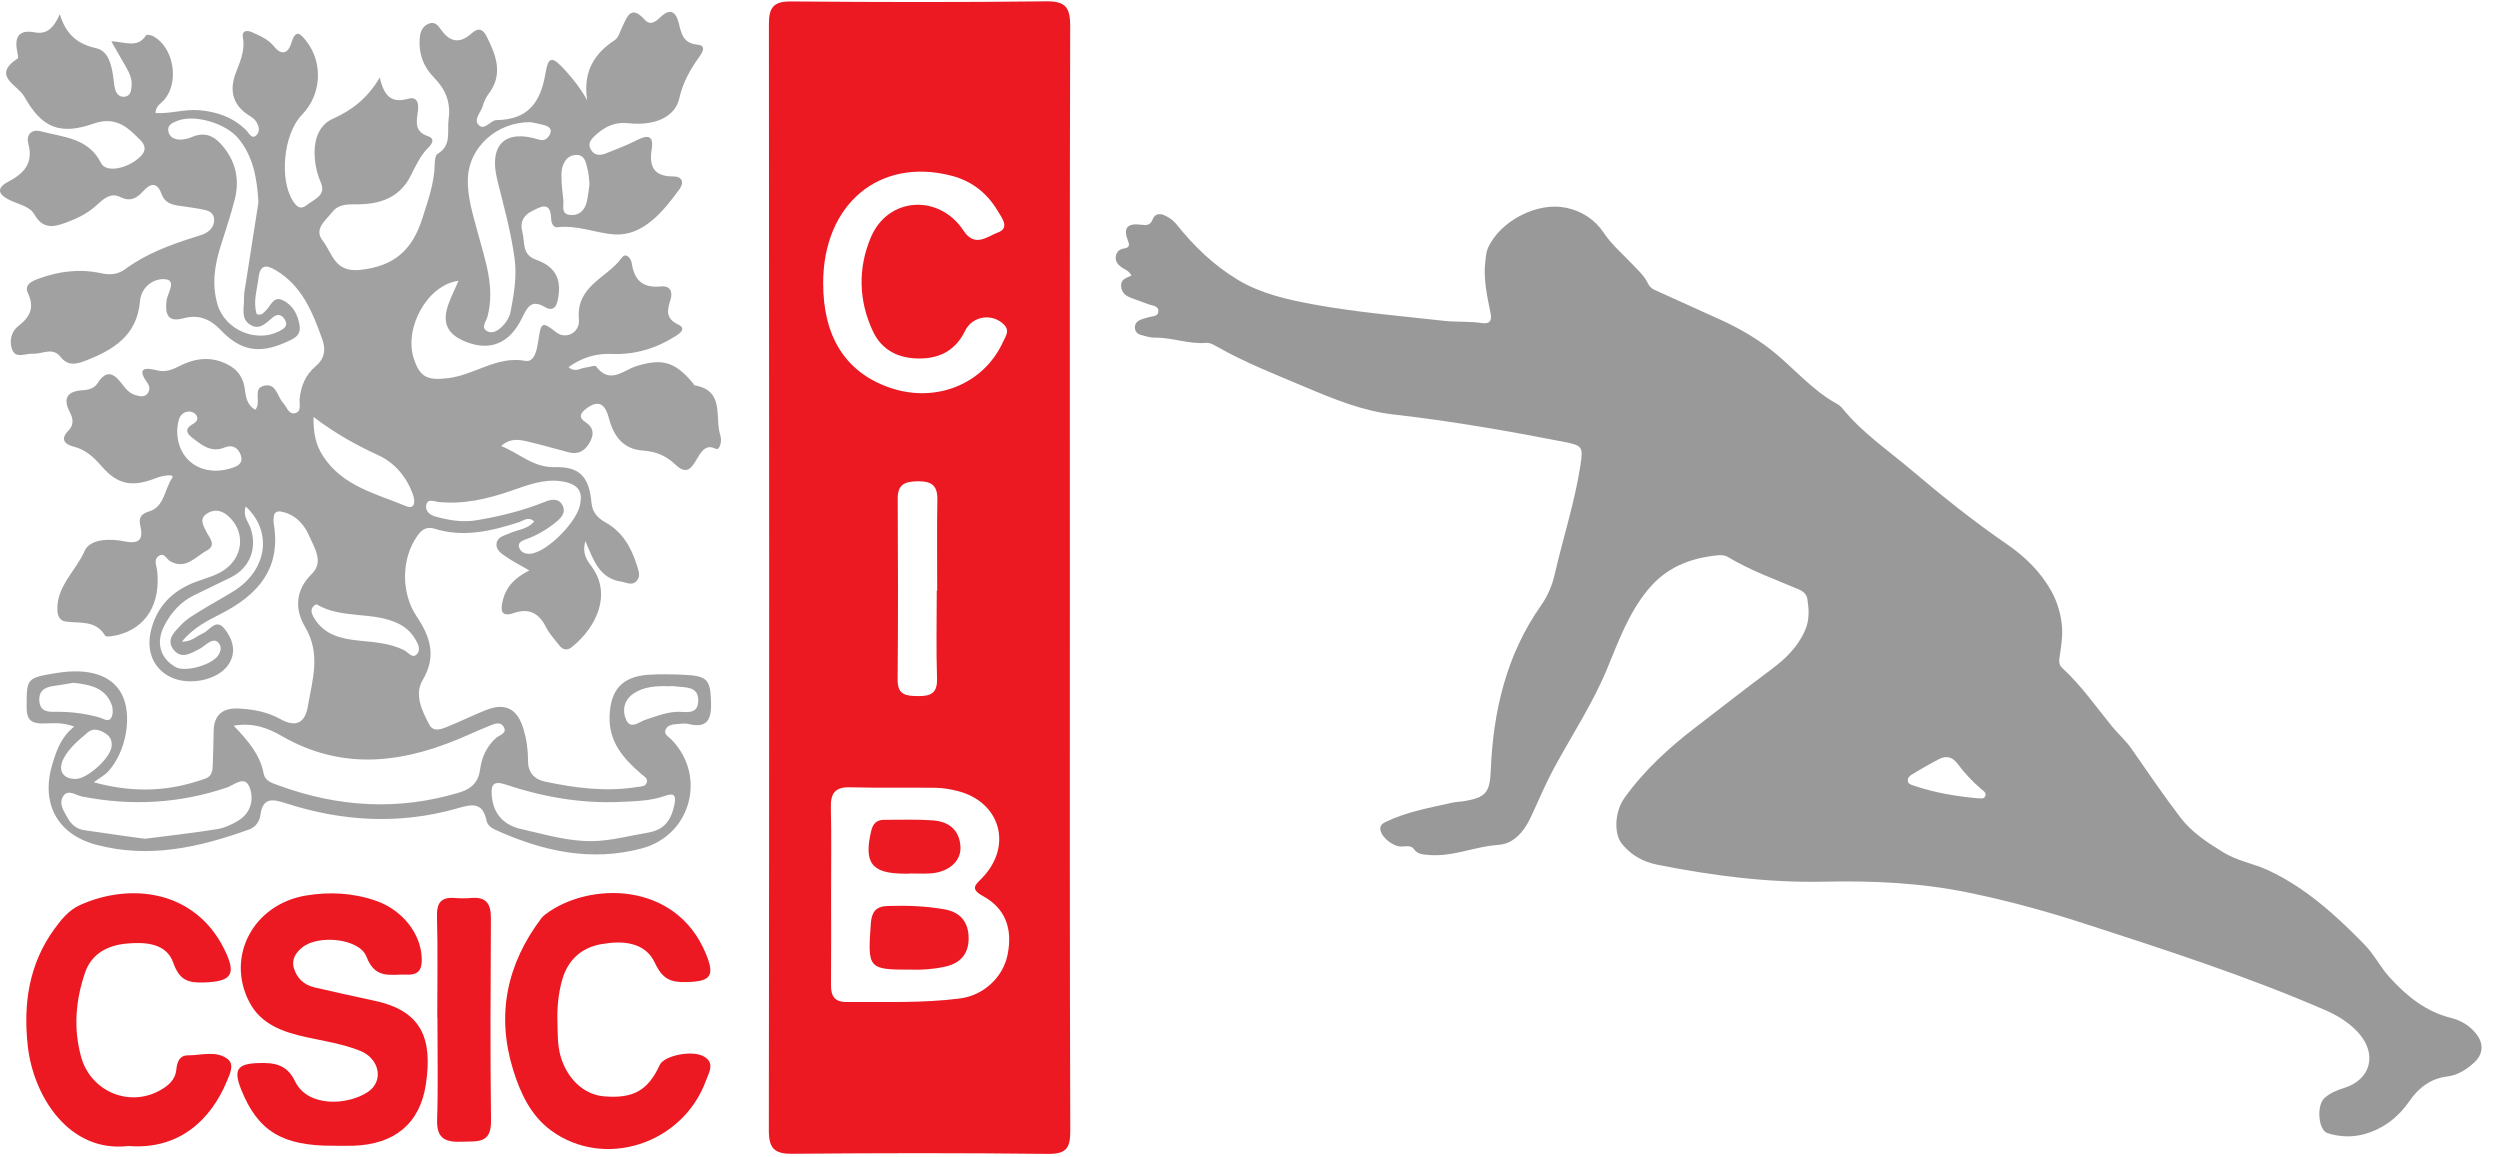 <?xml version="1.0" encoding="UTF-8" standalone="no"?>
<svg width="121px" height="56px" viewBox="0 0 121 56" version="1.1" xmlns="http://www.w3.org/2000/svg" xmlns:xlink="http://www.w3.org/1999/xlink">
    <!-- Generator: sketchtool 3.7.2 (28276) - http://www.bohemiancoding.com/sketch -->
    <title>38A3FAAA-2EA1-43D6-A0B8-5AC3F7860F19</title>
    <desc>Created with sketchtool.</desc>
    <defs></defs>
    <g id="000.-System" stroke="none" stroke-width="1" fill="none" fill-rule="evenodd">
        <g id="System" transform="translate(-3721, -1739)">
            <g id="Group-4" transform="translate(3721, 1739)">
                <g id="Group">
                    <path d="M45.339,28.588 L45.36,28.588 C45.36,27.113 45.342,25.638 45.368,24.164 C45.38,23.474 45.052,23.286 44.425,23.294 C43.828,23.301 43.444,23.418 43.449,24.134 C43.466,27.053 43.47,29.973 43.445,32.892 C43.439,33.649 43.86,33.683 44.431,33.691 C45.051,33.699 45.377,33.551 45.352,32.831 C45.305,31.418 45.339,30.003 45.339,28.588 L45.339,28.588 Z M39.841,13.702 C39.84,16.283 40.909,17.988 42.999,18.741 C45.246,19.551 47.609,18.617 48.551,16.538 C48.669,16.279 48.887,16.014 48.597,15.716 C48.044,15.146 47.068,15.28 46.712,16.008 C46.267,16.921 45.54,17.339 44.546,17.351 C43.524,17.364 42.694,16.976 42.253,16.042 C41.55,14.553 41.519,12.969 42.152,11.482 C42.987,9.518 45.461,9.374 46.64,11.171 C47.187,12.004 47.801,11.433 48.295,11.254 C48.898,11.036 48.478,10.527 48.289,10.209 C47.78,9.35 47.04,8.761 46.052,8.505 C42.563,7.602 39.843,9.876 39.841,13.702 L39.841,13.702 Z M40.224,43.315 C40.224,44.758 40.234,46.201 40.219,47.643 C40.214,48.18 40.362,48.501 40.975,48.496 C42.807,48.483 44.642,48.561 46.466,48.325 C47.609,48.177 48.548,47.3 48.768,46.205 C49.023,44.938 48.657,43.963 47.572,43.368 C46.912,43.006 47.231,42.812 47.556,42.47 C49.024,40.925 48.412,38.811 46.353,38.286 C46.006,38.197 45.643,38.134 45.287,38.129 C43.905,38.109 42.521,38.142 41.139,38.105 C40.416,38.086 40.198,38.396 40.214,39.077 C40.246,40.489 40.223,41.902 40.224,43.315 L40.224,43.315 Z M51.781,28 C51.782,36.909 51.77,45.817 51.801,54.726 C51.804,55.581 51.603,55.858 50.712,55.848 C46.589,55.801 42.466,55.806 38.343,55.843 C37.474,55.851 37.211,55.575 37.212,54.71 C37.233,36.863 37.232,19.016 37.215,1.169 C37.214,0.365 37.436,0.062 38.283,0.07 C42.406,0.105 46.53,0.113 50.653,0.064 C51.609,0.052 51.799,0.408 51.797,1.275 C51.771,10.183 51.781,19.092 51.781,28 L51.781,28 Z" id="Fill-3" fill="#EC1822"></path>
                    <path d="M28.531,8.92 C28.506,8.681 28.507,8.499 28.466,8.327 C28.377,7.959 28.344,7.448 27.838,7.501 C27.378,7.548 27.179,7.99 27.173,8.438 C27.168,8.854 27.22,9.271 27.266,9.685 C27.296,9.955 27.135,10.355 27.582,10.402 C28.031,10.449 28.31,10.177 28.406,9.745 C28.469,9.455 28.496,9.158 28.531,8.92 L28.531,8.92 Z M3.68,37.7 C4.233,37.685 5.303,36.722 5.396,36.164 C5.446,35.861 5.334,35.632 5.082,35.483 C4.816,35.325 4.518,35.219 4.248,35.448 C3.817,35.815 3.367,36.179 3.094,36.683 C2.77,37.281 3.04,37.717 3.68,37.7 L3.68,37.7 Z M8.575,20.844 C8.569,22.283 9.762,23.072 11.114,22.684 C11.444,22.589 11.8,22.463 11.652,22.028 C11.539,21.692 11.262,21.495 10.867,21.659 C10.23,21.924 9.775,21.551 9.325,21.203 C9.11,21.036 8.887,20.815 9.262,20.571 C9.444,20.453 9.651,20.346 9.498,20.089 C9.447,20.004 9.311,19.932 9.207,19.922 C8.934,19.896 8.74,20.058 8.661,20.299 C8.589,20.522 8.586,20.767 8.575,20.844 L8.575,20.844 Z M3.556,33.046 C3.258,33.095 2.933,33.156 2.607,33.199 C2.164,33.257 1.861,33.438 1.905,33.944 C1.951,34.454 2.339,34.458 2.704,34.452 C3.43,34.442 4.141,34.533 4.838,34.733 C5.029,34.788 5.261,34.978 5.393,34.723 C5.477,34.558 5.473,34.297 5.407,34.116 C5.098,33.273 4.353,33.137 3.556,33.046 L3.556,33.046 Z M32.397,33.215 C31.732,33.19 31.162,33.24 30.67,33.563 C30.204,33.869 30.104,34.381 30.304,34.834 C30.521,35.326 30.92,34.943 31.223,34.843 C31.704,34.683 32.173,34.501 32.688,34.455 C33.118,34.417 33.779,34.664 33.795,33.919 C33.81,33.182 33.146,33.289 32.666,33.217 C32.549,33.2 32.427,33.215 32.397,33.215 L32.397,33.215 Z M15.314,29.245 C14.953,29.428 15.08,29.699 15.207,29.915 C15.69,30.73 16.507,30.917 17.363,31.005 C18.108,31.081 18.857,31.124 19.548,31.462 C19.747,31.56 19.95,31.888 20.161,31.677 C20.407,31.432 20.212,31.115 20.05,30.859 C19.87,30.574 19.618,30.354 19.322,30.203 C18.067,29.563 16.562,29.991 15.314,29.245 L15.314,29.245 Z M11.892,24.514 C11.742,24.977 12.007,25.236 12.114,25.527 C12.475,26.513 12.101,27.488 11.162,27.951 C10.569,28.244 9.97,28.524 9.378,28.818 C8.734,29.138 8.276,29.654 7.953,30.28 C7.527,31.105 7.751,31.865 8.507,32.29 C8.962,32.545 10.242,32.191 10.557,31.725 C10.684,31.536 10.739,31.328 10.597,31.138 C10.428,30.912 10.223,31.024 10.039,31.14 C9.913,31.22 9.803,31.333 9.671,31.399 C9.245,31.612 8.77,31.948 8.383,31.419 C8.03,30.936 8.474,30.559 8.758,30.251 C9.037,29.95 9.421,29.739 9.777,29.517 C10.286,29.199 10.819,28.92 11.327,28.601 C12.916,27.602 13.221,25.74 11.892,24.514 L11.892,24.514 Z M15.175,20.182 C15.164,20.996 15.292,21.545 15.636,22.075 C16.582,23.533 18.188,23.888 19.634,24.49 C20.103,24.685 20.096,24.253 19.99,23.951 C19.69,23.092 19.118,22.407 18.314,22.036 C17.255,21.547 16.244,20.993 15.175,20.182 L15.175,20.182 Z M28.091,24.32 C28.222,23.626 27.766,23.381 27.175,23.294 C26.311,23.166 25.521,23.486 24.727,23.758 C23.585,24.15 22.425,24.426 21.202,24.293 C20.987,24.269 20.676,24.105 20.625,24.477 C20.589,24.738 20.804,24.923 21.049,24.993 C21.716,25.182 22.388,25.295 23.09,25.176 C24.218,24.985 25.32,24.716 26.382,24.284 C26.697,24.156 27.064,24.099 27.242,24.49 C27.39,24.815 27.161,25.063 26.924,25.259 C26.481,25.624 25.992,25.91 25.449,26.106 C25.257,26.176 25.016,26.27 25.147,26.549 C25.244,26.759 25.458,26.819 25.683,26.799 C26.491,26.73 28.032,25.163 28.091,24.32 L28.091,24.32 Z M25.688,5.913 C24.03,5.895 22.71,7.139 22.646,8.604 C22.606,9.524 22.892,10.382 23.123,11.256 C23.475,12.586 23.973,13.905 23.593,15.327 C23.532,15.557 23.249,15.874 23.601,16.04 C23.896,16.179 24.187,15.935 24.386,15.716 C24.54,15.546 24.669,15.312 24.712,15.087 C24.875,14.234 25.027,13.391 24.904,12.496 C24.726,11.208 24.382,9.968 24.07,8.714 C23.647,7.011 24.436,6.244 26.066,6.751 C26.332,6.834 26.471,6.733 26.59,6.548 C26.747,6.301 26.615,6.14 26.381,6.07 C26.095,5.986 25.799,5.938 25.688,5.913 L25.688,5.913 Z M12.508,9.799 C12.438,8.53 12.224,7.546 11.547,6.712 C10.945,5.971 9.426,5.517 8.594,5.845 C8.369,5.933 8.104,6.033 8.144,6.327 C8.186,6.642 8.45,6.762 8.743,6.756 C8.918,6.753 9.104,6.711 9.265,6.641 C9.932,6.347 10.398,6.588 10.826,7.124 C11.439,7.894 11.596,8.744 11.359,9.666 C11.165,10.422 10.914,11.162 10.68,11.907 C10.388,12.839 10.243,13.772 10.529,14.74 C10.888,15.957 12.389,16.613 13.515,16.03 C13.746,15.91 13.956,15.78 13.795,15.483 C13.656,15.225 13.435,15.166 13.199,15.363 C12.876,15.632 12.56,16.006 12.102,15.714 C11.641,15.42 11.821,14.901 11.809,14.467 C11.802,14.201 11.861,13.931 11.903,13.665 C12.114,12.301 12.33,10.938 12.508,9.799 L12.508,9.799 Z M7.008,40.597 C8.179,40.446 9.343,40.319 10.498,40.132 C10.873,40.071 11.253,39.898 11.575,39.691 C12.163,39.314 12.295,38.654 12.075,38.094 C11.844,37.508 11.319,38 10.996,38.11 C8.688,38.896 6.354,39.017 3.973,38.553 C3.671,38.494 3.3,38.178 3.063,38.531 C2.816,38.899 3.105,39.276 3.291,39.617 C3.46,39.924 3.726,40.126 4.069,40.179 C5.048,40.328 6.03,40.459 7.008,40.597 L7.008,40.597 Z M28.68,40.71 C29.584,40.696 30.453,40.449 31.34,40.304 C32.18,40.167 32.495,39.669 32.645,38.925 C32.736,38.477 32.609,38.368 32.189,38.518 C31.5,38.764 30.782,38.777 30.058,38.811 C28.139,38.901 26.288,38.578 24.48,37.973 C23.843,37.759 23.747,38.015 23.808,38.576 C23.903,39.454 24.438,39.948 25.222,40.125 C26.36,40.38 27.489,40.73 28.68,40.71 L28.68,40.71 Z M11.311,35.123 C12.031,35.881 12.591,36.538 12.76,37.436 C12.831,37.817 13.194,37.907 13.502,38.02 C16.38,39.073 19.29,39.249 22.246,38.353 C22.831,38.176 23.156,37.851 23.239,37.228 C23.315,36.656 23.55,36.138 23.995,35.728 C24.165,35.572 24.605,35.488 24.352,35.142 C24.166,34.888 23.849,35.07 23.602,35.167 C23.294,35.287 22.992,35.421 22.691,35.556 C19.678,36.906 16.679,37.378 13.622,35.616 C13.012,35.264 12.278,34.955 11.311,35.123 L11.311,35.123 Z M12.357,19.835 C12.676,19.443 12.2,18.82 12.769,18.673 C13.373,18.517 13.411,19.186 13.695,19.491 C13.874,19.683 13.965,20.058 14.265,20.001 C14.612,19.935 14.479,19.556 14.503,19.308 C14.563,18.679 14.791,18.139 15.276,17.729 C15.701,17.368 15.784,16.943 15.602,16.433 C15.134,15.125 14.632,13.847 13.348,13.079 C12.839,12.775 12.582,12.844 12.509,13.463 C12.44,14.049 12.24,14.628 12.425,15.201 C12.659,15.289 12.744,15.142 12.852,15.046 C13.102,14.823 13.222,14.31 13.681,14.528 C14.168,14.758 14.419,15.226 14.501,15.755 C14.58,16.265 14.184,16.413 13.82,16.573 C12.565,17.126 11.666,16.998 10.709,15.999 C10.172,15.438 9.624,15.204 8.865,15.408 C8.12,15.608 7.985,15.211 8.06,14.559 C8.1,14.202 8.552,13.592 8.028,13.519 C7.484,13.443 6.836,13.855 6.775,14.58 C6.63,16.273 5.447,16.96 4.07,17.484 C3.65,17.644 3.259,17.695 2.933,17.276 C2.545,16.776 2.037,17.151 1.584,17.12 C1.245,17.096 0.785,17.369 0.601,16.95 C0.431,16.563 0.531,16.055 0.875,15.79 C1.456,15.342 1.684,14.897 1.349,14.179 C1.158,13.772 1.551,13.605 1.868,13.488 C2.848,13.127 3.856,13 4.885,13.223 C5.321,13.317 5.695,13.297 6.075,13.017 C7.081,12.276 8.239,11.848 9.42,11.476 C9.592,11.422 9.77,11.376 9.929,11.295 C10.22,11.145 10.401,10.886 10.359,10.564 C10.318,10.244 10.012,10.175 9.745,10.125 C9.361,10.052 8.972,10.006 8.586,9.946 C8.241,9.892 7.954,9.76 7.823,9.4 C7.601,8.787 7.282,8.863 6.91,9.273 C6.603,9.612 6.286,9.773 5.801,9.528 C5.355,9.305 4.982,9.649 4.683,9.925 C4.249,10.325 3.75,10.57 3.208,10.77 C2.601,10.995 2.08,11.105 1.671,10.387 C1.448,9.994 0.933,9.897 0.523,9.71 C0.006,9.474 -0.281,9.153 0.402,8.792 C1.169,8.388 1.625,7.903 1.37,6.949 C1.265,6.557 1.486,6.223 1.998,6.36 C3.08,6.649 4.28,6.67 4.897,7.901 C5.134,8.374 6.177,8.172 6.787,7.585 C7.265,7.126 6.821,6.811 6.55,6.541 C5.997,5.991 5.413,5.674 4.535,5.982 C2.889,6.558 2.017,6.181 1.171,4.665 C0.862,4.112 -0.432,3.68 0.855,2.828 C0.904,2.796 0.854,2.598 0.831,2.481 C0.695,1.784 0.913,1.422 1.68,1.566 C2.236,1.67 2.589,1.396 2.894,0.686 C3.208,1.716 3.793,2.141 4.651,2.331 C5.233,2.46 5.375,3.081 5.468,3.631 C5.509,3.867 5.509,4.114 5.578,4.341 C5.641,4.548 5.798,4.719 6.047,4.68 C6.308,4.639 6.343,4.414 6.367,4.2 C6.41,3.818 6.252,3.498 6.064,3.182 C5.855,2.831 5.658,2.473 5.386,1.995 C6.076,2.037 6.679,2.341 7.069,1.705 C7.094,1.664 7.298,1.694 7.392,1.742 C8.408,2.259 8.705,3.983 7.937,4.843 C7.784,5.015 7.537,5.126 7.527,5.471 C8.239,5.517 8.926,5.272 9.639,5.334 C10.521,5.409 11.276,5.678 11.91,6.297 C12.045,6.429 12.17,6.749 12.391,6.563 C12.62,6.37 12.533,6.056 12.355,5.826 C12.266,5.712 12.124,5.636 12,5.553 C11.254,5.059 11.109,4.362 11.396,3.576 C11.603,3.009 11.87,2.478 11.758,1.839 C11.693,1.471 11.944,1.445 12.215,1.567 C12.599,1.74 12.988,1.906 13.264,2.248 C13.647,2.722 13.954,2.564 14.102,2.08 C14.313,1.385 14.541,1.62 14.839,2.006 C15.651,3.059 15.557,4.593 14.611,5.559 C13.721,6.469 13.502,8.714 14.193,9.75 C14.369,10.014 14.551,10.165 14.846,9.927 C15.201,9.641 15.801,9.467 15.529,8.836 C15.319,8.351 15.226,7.87 15.225,7.35 C15.225,6.655 15.501,6.025 16.086,5.761 C17.01,5.344 17.77,4.788 18.382,3.747 C18.586,4.673 18.964,5.004 19.75,4.781 C20.215,4.649 20.279,5.031 20.224,5.409 C20.152,5.895 20.059,6.374 20.707,6.589 C21.1,6.72 20.876,7.002 20.727,7.151 C20.33,7.544 20.117,8.037 19.872,8.519 C19.342,9.564 18.41,9.879 17.319,9.89 C16.868,9.894 16.402,9.851 16.078,10.268 C15.756,10.682 15.169,11.085 15.626,11.66 C16.092,12.246 16.175,13.195 17.428,13.063 C19.098,12.888 19.963,12.08 20.439,10.576 C20.712,9.711 21.022,8.869 21.04,7.95 C21.043,7.776 21.068,7.512 21.178,7.447 C21.88,7.028 21.629,6.365 21.713,5.758 C21.829,4.919 21.546,4.304 20.989,3.735 C20.478,3.213 20.255,2.57 20.314,1.84 C20.339,1.522 20.464,1.242 20.786,1.132 C21.077,1.034 21.229,1.274 21.366,1.463 C21.792,2.053 22.274,2.11 22.808,1.629 C23.147,1.324 23.364,1.384 23.564,1.783 C24.026,2.706 24.367,3.619 23.629,4.572 C23.503,4.734 23.422,4.942 23.361,5.141 C23.268,5.445 22.909,5.789 23.165,6.049 C23.457,6.346 23.731,5.818 24.031,5.813 C25.546,5.788 26.163,4.984 26.403,3.535 C26.546,2.673 26.75,2.738 27.378,3.427 C27.764,3.852 28.103,4.287 28.421,4.853 C28.211,3.541 28.711,2.618 29.757,1.939 C29.934,1.824 30.005,1.537 30.109,1.322 C30.35,0.82 30.527,0.201 31.206,0.956 C31.484,1.266 31.751,1.035 31.979,0.819 C32.464,0.359 32.724,0.602 32.853,1.121 C32.98,1.629 33.061,2.095 33.758,2.161 C34.222,2.205 33.978,2.569 33.832,2.771 C33.394,3.383 33.048,4.004 32.875,4.77 C32.675,5.657 31.706,6.103 30.42,5.963 C29.734,5.889 29.257,6.142 28.802,6.562 C28.596,6.751 28.417,6.967 28.614,7.267 C28.801,7.553 29.074,7.524 29.337,7.419 C29.841,7.219 30.35,7.028 30.831,6.781 C31.353,6.514 31.65,6.553 31.543,7.218 C31.407,8.058 31.65,8.546 32.586,8.539 C33.018,8.537 33.123,8.827 32.897,9.141 C32.098,10.25 31.107,11.434 29.742,11.346 C28.858,11.288 27.939,10.88 26.967,10.999 C26.79,11.02 26.681,10.796 26.677,10.599 C26.654,9.674 26.13,10.024 25.709,10.239 C25.32,10.437 25.157,10.784 25.282,11.225 C25.419,11.712 25.231,12.315 25.947,12.571 C26.935,12.922 27.215,13.579 26.979,14.59 C26.888,14.984 26.646,15.024 26.388,14.87 C25.732,14.477 25.533,14.839 25.272,15.381 C24.666,16.637 23.712,17.009 22.54,16.54 C21.63,16.176 21.372,15.605 21.72,14.68 C21.857,14.318 22.028,13.968 22.193,13.59 C20.683,13.786 19.549,15.871 20.024,17.341 C20.321,18.259 20.673,18.429 21.706,18.3 C22.985,18.141 24.053,17.213 25.428,17.465 C25.87,17.546 25.987,16.935 26.051,16.505 C26.189,15.566 26.232,15.548 26.935,16.091 C27.385,16.439 28.079,16.112 28.019,15.448 C27.872,13.827 29.39,13.455 30.088,12.481 C30.292,12.196 30.541,12.496 30.578,12.741 C30.701,13.57 31.12,13.954 31.987,13.862 C32.426,13.816 32.578,14.113 32.45,14.512 C32.294,15.004 32.201,15.409 32.819,15.705 C33.23,15.902 32.935,16.116 32.684,16.275 C31.743,16.871 30.722,17.176 29.606,17.131 C28.84,17.1 28.163,17.306 27.517,17.77 C27.84,18.043 28.085,17.819 28.335,17.791 C28.512,17.771 28.796,17.663 28.848,17.732 C29.522,18.633 30.18,17.909 30.816,17.715 C32.042,17.34 32.654,17.5 33.516,18.515 C33.555,18.561 33.585,18.644 33.629,18.652 C35.104,18.916 34.576,20.204 34.865,21.071 C34.956,21.346 34.836,21.82 34.638,21.72 C33.627,21.207 33.753,23.496 32.694,22.49 C32.215,22.035 31.737,21.851 31.105,21.806 C30.167,21.741 29.699,21.112 29.471,20.245 C29.319,19.669 29.048,19.273 28.392,19.765 C28.093,19.989 27.966,20.191 28.356,20.447 C28.725,20.688 28.762,21.005 28.559,21.384 C28.331,21.808 28.01,22.017 27.525,21.892 C26.884,21.726 26.249,21.537 25.606,21.386 C25.173,21.284 24.723,21.17 24.254,21.589 C25.16,21.944 25.8,22.64 26.877,22.61 C28.076,22.577 28.52,23.114 28.625,24.314 C28.668,24.811 28.928,25.071 29.312,25.287 C30.125,25.745 30.551,26.489 30.82,27.346 C30.9,27.603 31.027,27.879 30.814,28.116 C30.59,28.366 30.323,28.189 30.06,28.149 C29.022,27.992 28.732,27.137 28.333,26.189 C28.155,26.81 28.429,27.137 28.654,27.449 C29.601,28.759 28.89,30.345 27.677,31.319 C27.435,31.513 27.228,31.444 27.057,31.222 C26.837,30.936 26.581,30.665 26.422,30.347 C26.084,29.673 25.598,29.419 24.877,29.669 C24.2,29.904 24.232,29.481 24.334,29.06 C24.49,28.415 24.916,27.959 25.62,27.609 C25.18,27.355 24.842,27.184 24.533,26.972 C24.291,26.806 23.98,26.63 24.038,26.28 C24.088,25.978 24.411,25.926 24.655,25.814 C25.051,25.632 25.535,25.626 25.854,25.236 C25.569,24.978 25.333,25.205 25.104,25.279 C23.77,25.708 22.429,26.026 21.034,25.591 C20.643,25.469 20.417,25.632 20.202,25.933 C19.422,27.027 19.399,28.69 20.163,29.829 C20.818,30.806 21.147,31.76 20.453,32.924 C20.045,33.609 20.42,34.402 20.777,35.071 C20.982,35.453 21.366,35.289 21.668,35.167 C22.281,34.919 22.877,34.628 23.489,34.379 C24.448,33.991 25.038,34.285 25.338,35.287 C25.486,35.779 25.558,36.285 25.554,36.801 C25.55,37.364 25.828,37.711 26.374,37.828 C27.85,38.144 29.336,38.333 30.846,38.09 C31.016,38.063 31.239,38.082 31.303,37.875 C31.37,37.659 31.161,37.569 31.031,37.456 C30.168,36.709 29.453,35.903 29.504,34.639 C29.554,33.398 30.105,32.75 31.364,32.66 C31.933,32.62 32.508,32.633 33.079,32.658 C34.267,32.711 34.39,32.897 34.415,34.062 C34.433,34.891 34.172,35.251 33.315,35.04 C33.146,34.998 32.955,35.031 32.776,35.045 C32.563,35.061 32.323,35.085 32.225,35.293 C32.106,35.544 32.357,35.65 32.499,35.796 C34.217,37.557 33.443,40.422 31.077,41.059 C28.589,41.728 26.251,41.192 23.976,40.164 C23.779,40.075 23.593,39.934 23.549,39.723 C23.35,38.756 22.779,38.943 22.076,39.141 C19.304,39.919 16.542,39.757 13.82,38.873 C13.18,38.666 12.718,38.595 12.603,39.451 C12.564,39.748 12.375,40.031 12.072,40.141 C9.662,41.011 7.212,41.571 4.651,40.884 C2.735,40.37 1.947,38.835 2.557,36.907 C2.755,36.281 2.963,35.665 3.591,35.167 C2.972,34.93 2.491,35.021 2.027,35.016 C1.499,35.01 1.289,34.812 1.289,34.256 C1.29,32.822 1.274,32.812 2.74,32.573 C4.286,32.321 5.395,32.674 5.88,33.571 C6.427,34.585 6.121,36.388 5.223,37.354 C5.082,37.505 4.888,37.606 4.539,37.863 C6.553,38.411 8.26,38.289 9.951,37.679 C10.264,37.566 10.29,37.288 10.298,37.009 C10.313,36.468 10.337,35.927 10.342,35.387 C10.349,34.569 10.813,34.254 11.562,34.293 C12.257,34.329 12.946,34.456 13.559,34.799 C14.323,35.228 14.765,34.988 14.902,34.18 C15.119,32.898 15.543,31.647 14.762,30.336 C14.282,29.532 14.262,28.582 15.088,27.781 C15.687,27.2 15.215,26.517 14.967,25.941 C14.715,25.355 14.272,24.88 13.582,24.758 C13.421,24.73 13.28,24.796 13.255,24.983 C13.239,25.102 13.229,25.226 13.249,25.343 C13.617,27.513 12.496,28.785 10.697,29.706 C10.048,30.038 9.364,30.371 8.802,31.057 C9.282,31.062 9.508,30.786 9.797,30.668 C10.144,30.527 10.447,29.909 10.863,30.428 C11.268,30.934 11.47,31.571 11.046,32.183 C10.524,32.936 9.12,33.205 8.242,32.764 C7.402,32.342 7.056,31.477 7.322,30.459 C7.621,29.318 8.362,28.589 9.444,28.175 C9.975,27.971 10.545,27.854 10.999,27.475 C11.817,26.794 11.829,25.651 11.026,24.96 C10.715,24.693 10.376,24.633 10.031,24.848 C9.631,25.096 9.828,25.412 9.976,25.714 C10.126,26.019 10.497,26.381 10.018,26.64 C9.476,26.932 9.003,27.587 8.243,27.168 C8.054,27.064 7.95,26.702 7.661,26.926 C7.434,27.102 7.577,27.372 7.604,27.605 C7.79,29.218 7.071,30.4 5.688,30.736 C5.489,30.784 5.138,30.849 5.089,30.768 C4.628,29.992 3.854,30.183 3.171,30.081 C2.889,30.04 2.792,29.815 2.779,29.55 C2.72,28.372 3.68,27.632 4.099,26.659 C4.343,26.094 5.291,26.049 6.007,26.199 C6.625,26.328 6.967,26.208 6.796,25.479 C6.712,25.122 6.762,24.885 7.216,24.753 C7.953,24.538 7.962,23.679 8.328,23.145 C8.49,22.908 7.852,23.022 7.593,23.125 C6.419,23.59 5.715,23.481 4.926,22.575 C4.539,22.131 4.153,21.762 3.561,21.616 C3.138,21.511 2.902,21.255 3.304,20.849 C3.593,20.557 3.541,20.262 3.377,19.943 C3.023,19.253 3.274,18.929 4.012,18.887 C4.289,18.872 4.566,18.794 4.722,18.549 C5.2,17.794 5.58,18.148 5.951,18.641 C6.117,18.863 6.298,19.055 6.578,19.129 C6.787,19.183 6.999,19.242 7.152,19.03 C7.271,18.864 7.242,18.684 7.129,18.525 C6.573,17.75 7.091,17.798 7.61,17.926 C8.036,18.031 8.369,17.88 8.723,17.699 C9.364,17.374 10.036,17.26 10.731,17.515 C11.335,17.736 11.744,18.112 11.844,18.803 C11.896,19.163 11.925,19.585 12.357,19.835 L12.357,19.835 Z" id="Fill-4" fill="#A1A1A1"></path>
                    <path d="M16.144,55.454 C13.664,55.468 12.478,54.745 11.675,52.738 C11.288,51.77 11.48,51.484 12.51,51.452 C13.264,51.429 13.883,51.504 14.281,52.337 C14.888,53.602 16.82,53.506 17.804,52.852 C18.59,52.328 18.378,51.237 17.424,50.856 C16.585,50.521 15.686,50.389 14.805,50.194 C13.703,49.95 12.633,49.588 12.065,48.494 C10.924,46.296 12.26,43.769 14.811,43.343 C15.945,43.154 17.092,43.214 18.198,43.598 C19.481,44.045 20.383,45.194 20.413,46.399 C20.425,46.899 20.282,47.198 19.699,47.172 C18.932,47.137 18.166,47.431 17.74,46.31 C17.402,45.418 15.427,45.23 14.648,45.84 C14.323,46.095 14.097,46.427 14.224,46.858 C14.37,47.354 14.72,47.675 15.23,47.792 C16.197,48.013 17.165,48.232 18.135,48.439 C20.464,48.937 20.934,50.33 20.612,52.481 C20.325,54.391 19.085,55.379 17.137,55.452 C16.806,55.464 16.475,55.454 16.144,55.454" id="Fill-6" fill="#EC1822"></path>
                    <path d="M6.208,55.466 C3.359,55.804 1.613,53.084 1.343,50.614 C1.123,48.594 1.392,46.665 2.64,44.951 C2.988,44.473 3.349,44.04 3.874,43.803 C6.292,42.714 9.418,43.064 10.844,45.92 C11.461,47.154 11.231,47.505 9.883,47.551 C9.098,47.579 8.686,47.447 8.384,46.592 C8.053,45.653 7.045,45.587 6.142,45.667 C5.214,45.75 4.436,46.15 4.118,47.072 C3.661,48.403 3.545,49.771 3.926,51.154 C4.383,52.811 6.227,53.609 7.729,52.781 C8.128,52.561 8.482,52.285 8.534,51.767 C8.569,51.423 8.675,51.076 9.099,51.078 C9.747,51.081 10.465,50.83 11.021,51.261 C11.361,51.524 11.119,51.999 10.971,52.352 C10.243,54.098 8.751,55.67 6.208,55.466" id="Fill-7" fill="#EC1822"></path>
                    <path d="M26.981,49.489 C26.995,50.029 26.979,50.57 27.127,51.101 C27.433,52.202 28.255,52.98 29.225,53.062 C30.65,53.183 31.361,52.783 31.936,51.537 C32.139,51.098 33.472,50.813 34.044,51.121 C34.629,51.436 34.313,51.905 34.167,52.303 C33.044,55.381 29.237,56.609 26.66,54.707 C25.678,53.982 25.176,52.885 24.831,51.765 C24.013,49.106 24.532,46.658 26.2,44.445 C26.253,44.374 26.323,44.312 26.394,44.257 C28.482,42.673 32.695,42.623 34.159,46.146 C34.619,47.251 34.39,47.504 33.223,47.533 C32.459,47.553 32.06,47.385 31.699,46.607 C31.216,45.566 30.094,45.519 29.083,45.7 C28.134,45.871 27.475,46.472 27.207,47.433 C27.02,48.105 26.957,48.793 26.981,49.489" id="Fill-8" fill="#EC1822"></path>
                    <path d="M21.164,49.244 C21.164,47.621 21.194,45.996 21.15,44.374 C21.132,43.713 21.329,43.409 22.006,43.462 C22.275,43.483 22.549,43.485 22.817,43.462 C23.536,43.399 23.763,43.752 23.76,44.428 C23.743,47.705 23.723,50.982 23.766,54.258 C23.78,55.366 23.093,55.229 22.392,55.259 C21.623,55.291 21.124,55.165 21.156,54.204 C21.21,52.553 21.171,50.898 21.171,49.244 L21.164,49.244" id="Fill-9" fill="#EC1822"></path>
                    <path d="M44.087,46.93 C42.019,46.935 41.988,46.884 42.148,44.697 C42.187,44.157 42.38,43.868 42.952,43.85 C43.882,43.821 44.808,43.849 45.725,44.014 C46.483,44.15 46.873,44.63 46.882,45.389 C46.89,46.151 46.501,46.618 45.749,46.785 C45.159,46.916 44.564,46.949 44.087,46.93" id="Fill-10" fill="#EC1822"></path>
                    <path d="M44.03,42.284 C43.939,42.284 43.849,42.284 43.759,42.284 C42.182,42.279 41.796,41.763 42.171,40.198 C42.256,39.847 42.448,39.678 42.796,39.679 C43.577,39.681 44.36,39.651 45.138,39.705 C45.915,39.758 46.449,40.164 46.487,41 C46.519,41.696 45.894,42.223 45.021,42.273 C44.692,42.292 44.36,42.276 44.03,42.276 L44.03,42.284" id="Fill-11" fill="#EC1822"></path>
                </g>
                <path d="M95.707,38.637 C95.819,38.622 96.01,38.707 96.085,38.537 C96.162,38.364 95.983,38.269 95.876,38.177 C95.456,37.814 95.077,37.41 94.747,36.966 C94.507,36.641 94.211,36.56 93.869,36.732 C93.421,36.958 92.989,37.215 92.557,37.471 C92.445,37.537 92.327,37.639 92.337,37.787 C92.349,37.95 92.5,37.981 92.627,38.024 C93.617,38.363 94.639,38.537 95.707,38.637 L95.707,38.637 Z M54.764,13.337 C54.642,13.098 54.432,13.046 54.273,12.93 C54.099,12.804 53.976,12.647 54.004,12.424 C54.032,12.2 54.171,12.061 54.398,12.027 C54.645,11.991 54.689,11.892 54.593,11.649 C54.355,11.049 54.55,10.794 55.203,10.874 C55.488,10.91 55.673,10.922 55.792,10.608 C55.897,10.333 56.145,10.318 56.386,10.432 C56.599,10.533 56.792,10.667 56.942,10.856 C57.785,11.916 58.76,12.853 59.915,13.545 C61.031,14.213 62.309,14.503 63.585,14.736 C65.667,15.118 67.776,15.291 69.876,15.527 C70.492,15.597 71.118,15.543 71.735,15.637 C72.088,15.69 72.219,15.537 72.145,15.165 C71.976,14.327 71.783,13.489 71.893,12.621 C71.92,12.404 71.93,12.189 72.024,11.985 C72.62,10.689 74.4,9.767 75.786,10.052 C76.557,10.21 77.19,10.621 77.623,11.269 C78.009,11.849 78.536,12.29 79.003,12.786 C79.28,13.08 79.579,13.339 79.756,13.71 C79.824,13.851 79.928,13.961 80.07,14.025 C81.153,14.512 82.236,15.001 83.313,15.494 C84.135,15.871 84.939,16.327 85.671,16.894 C86.775,17.75 87.665,18.867 88.911,19.548 C89.012,19.603 89.107,19.684 89.18,19.774 C90.127,20.944 91.375,21.788 92.506,22.746 C93.999,24.01 95.53,25.241 97.151,26.351 C98.018,26.945 98.781,27.694 99.294,28.626 C99.595,29.174 99.774,29.802 99.807,30.432 C99.831,30.901 99.745,31.379 99.676,31.849 C99.646,32.055 99.671,32.201 99.825,32.343 C100.741,33.186 101.447,34.208 102.229,35.166 C102.523,35.526 102.881,35.835 103.152,36.223 C103.934,37.344 104.701,38.477 105.529,39.564 C106.077,40.282 106.826,40.773 107.604,41.251 C108.283,41.669 109.038,41.785 109.731,42.099 C110.869,42.617 111.873,43.338 112.813,44.158 C113.395,44.665 113.941,45.205 114.479,45.758 C114.926,46.219 115.2,46.797 115.632,47.275 C116.476,48.207 117.4,48.963 118.644,49.272 C119.112,49.388 119.509,49.63 119.822,50.005 C120.222,50.483 120.207,51.016 119.741,51.436 C119.377,51.765 118.96,52.038 118.462,52.099 C117.647,52.199 117.066,52.641 116.62,53.289 C116.086,54.066 115.382,54.613 114.481,54.878 C113.872,55.057 113.242,55.034 112.645,54.84 C112.202,54.696 112.115,53.509 112.497,53.153 C112.761,52.908 113.093,52.768 113.428,52.667 C114.749,52.269 115.087,51.019 114.134,49.973 C113.686,49.481 113.123,49.141 112.517,48.879 C108.705,47.23 104.757,45.957 100.811,44.678 C98.988,44.088 97.139,43.587 95.267,43.201 C92.975,42.727 90.639,42.622 88.301,42.673 C85.567,42.733 82.877,42.383 80.205,41.85 C79.518,41.713 78.952,41.39 78.506,40.849 C78.096,40.353 78.155,39.277 78.617,38.63 C79.583,37.276 80.794,36.174 82.107,35.17 C83.307,34.253 84.497,33.317 85.706,32.418 C86.439,31.873 87.015,31.313 87.372,30.491 C87.585,30.001 87.554,29.508 87.479,29.007 C87.444,28.769 87.286,28.622 87.073,28.532 C85.907,28.037 84.711,27.61 83.62,26.952 C83.499,26.88 83.324,26.859 83.18,26.873 C81.816,27.004 80.642,27.447 79.73,28.578 C78.809,29.72 78.328,31.052 77.785,32.366 C77.089,34.049 76.089,35.565 75.225,37.157 C74.827,37.892 74.5,38.666 74.149,39.427 C73.915,39.935 73.646,40.401 73.141,40.708 C72.801,40.915 72.424,40.886 72.07,40.942 C71.097,41.094 70.158,41.471 69.148,41.379 C68.877,41.354 68.619,41.357 68.434,41.098 C68.283,40.887 68.035,40.973 67.822,40.974 C67.427,40.974 66.875,40.54 66.812,40.17 C66.777,39.966 66.903,39.86 67.064,39.782 C68.086,39.287 69.198,39.097 70.292,38.849 C70.487,38.805 70.692,38.806 70.89,38.772 C71.936,38.589 72.11,38.341 72.154,37.273 C72.272,34.408 72.908,31.691 74.587,29.302 C74.913,28.836 75.124,28.342 75.249,27.794 C75.653,26.028 76.222,24.3 76.496,22.503 C76.628,21.638 76.588,21.561 75.732,21.394 C72.98,20.857 70.222,20.374 67.431,20.059 C65.965,19.893 64.572,19.324 63.208,18.748 C61.74,18.128 60.25,17.55 58.861,16.754 C58.719,16.673 58.543,16.581 58.392,16.594 C57.542,16.671 56.738,16.33 55.896,16.343 C55.667,16.347 55.434,16.268 55.208,16.207 C55.055,16.164 54.944,16.051 54.93,15.883 C54.915,15.693 55.015,15.557 55.182,15.485 C55.319,15.425 55.469,15.394 55.613,15.35 C55.795,15.293 56.072,15.323 56.066,15.051 C56.06,14.797 55.792,14.801 55.608,14.735 C55.324,14.633 55.04,14.528 54.757,14.423 C54.49,14.323 54.286,14.176 54.262,13.855 C54.238,13.516 54.503,13.455 54.764,13.337 L54.764,13.337 Z" id="Fill-1" fill="#999999"></path>
            </g>
        </g>
    </g>
</svg>